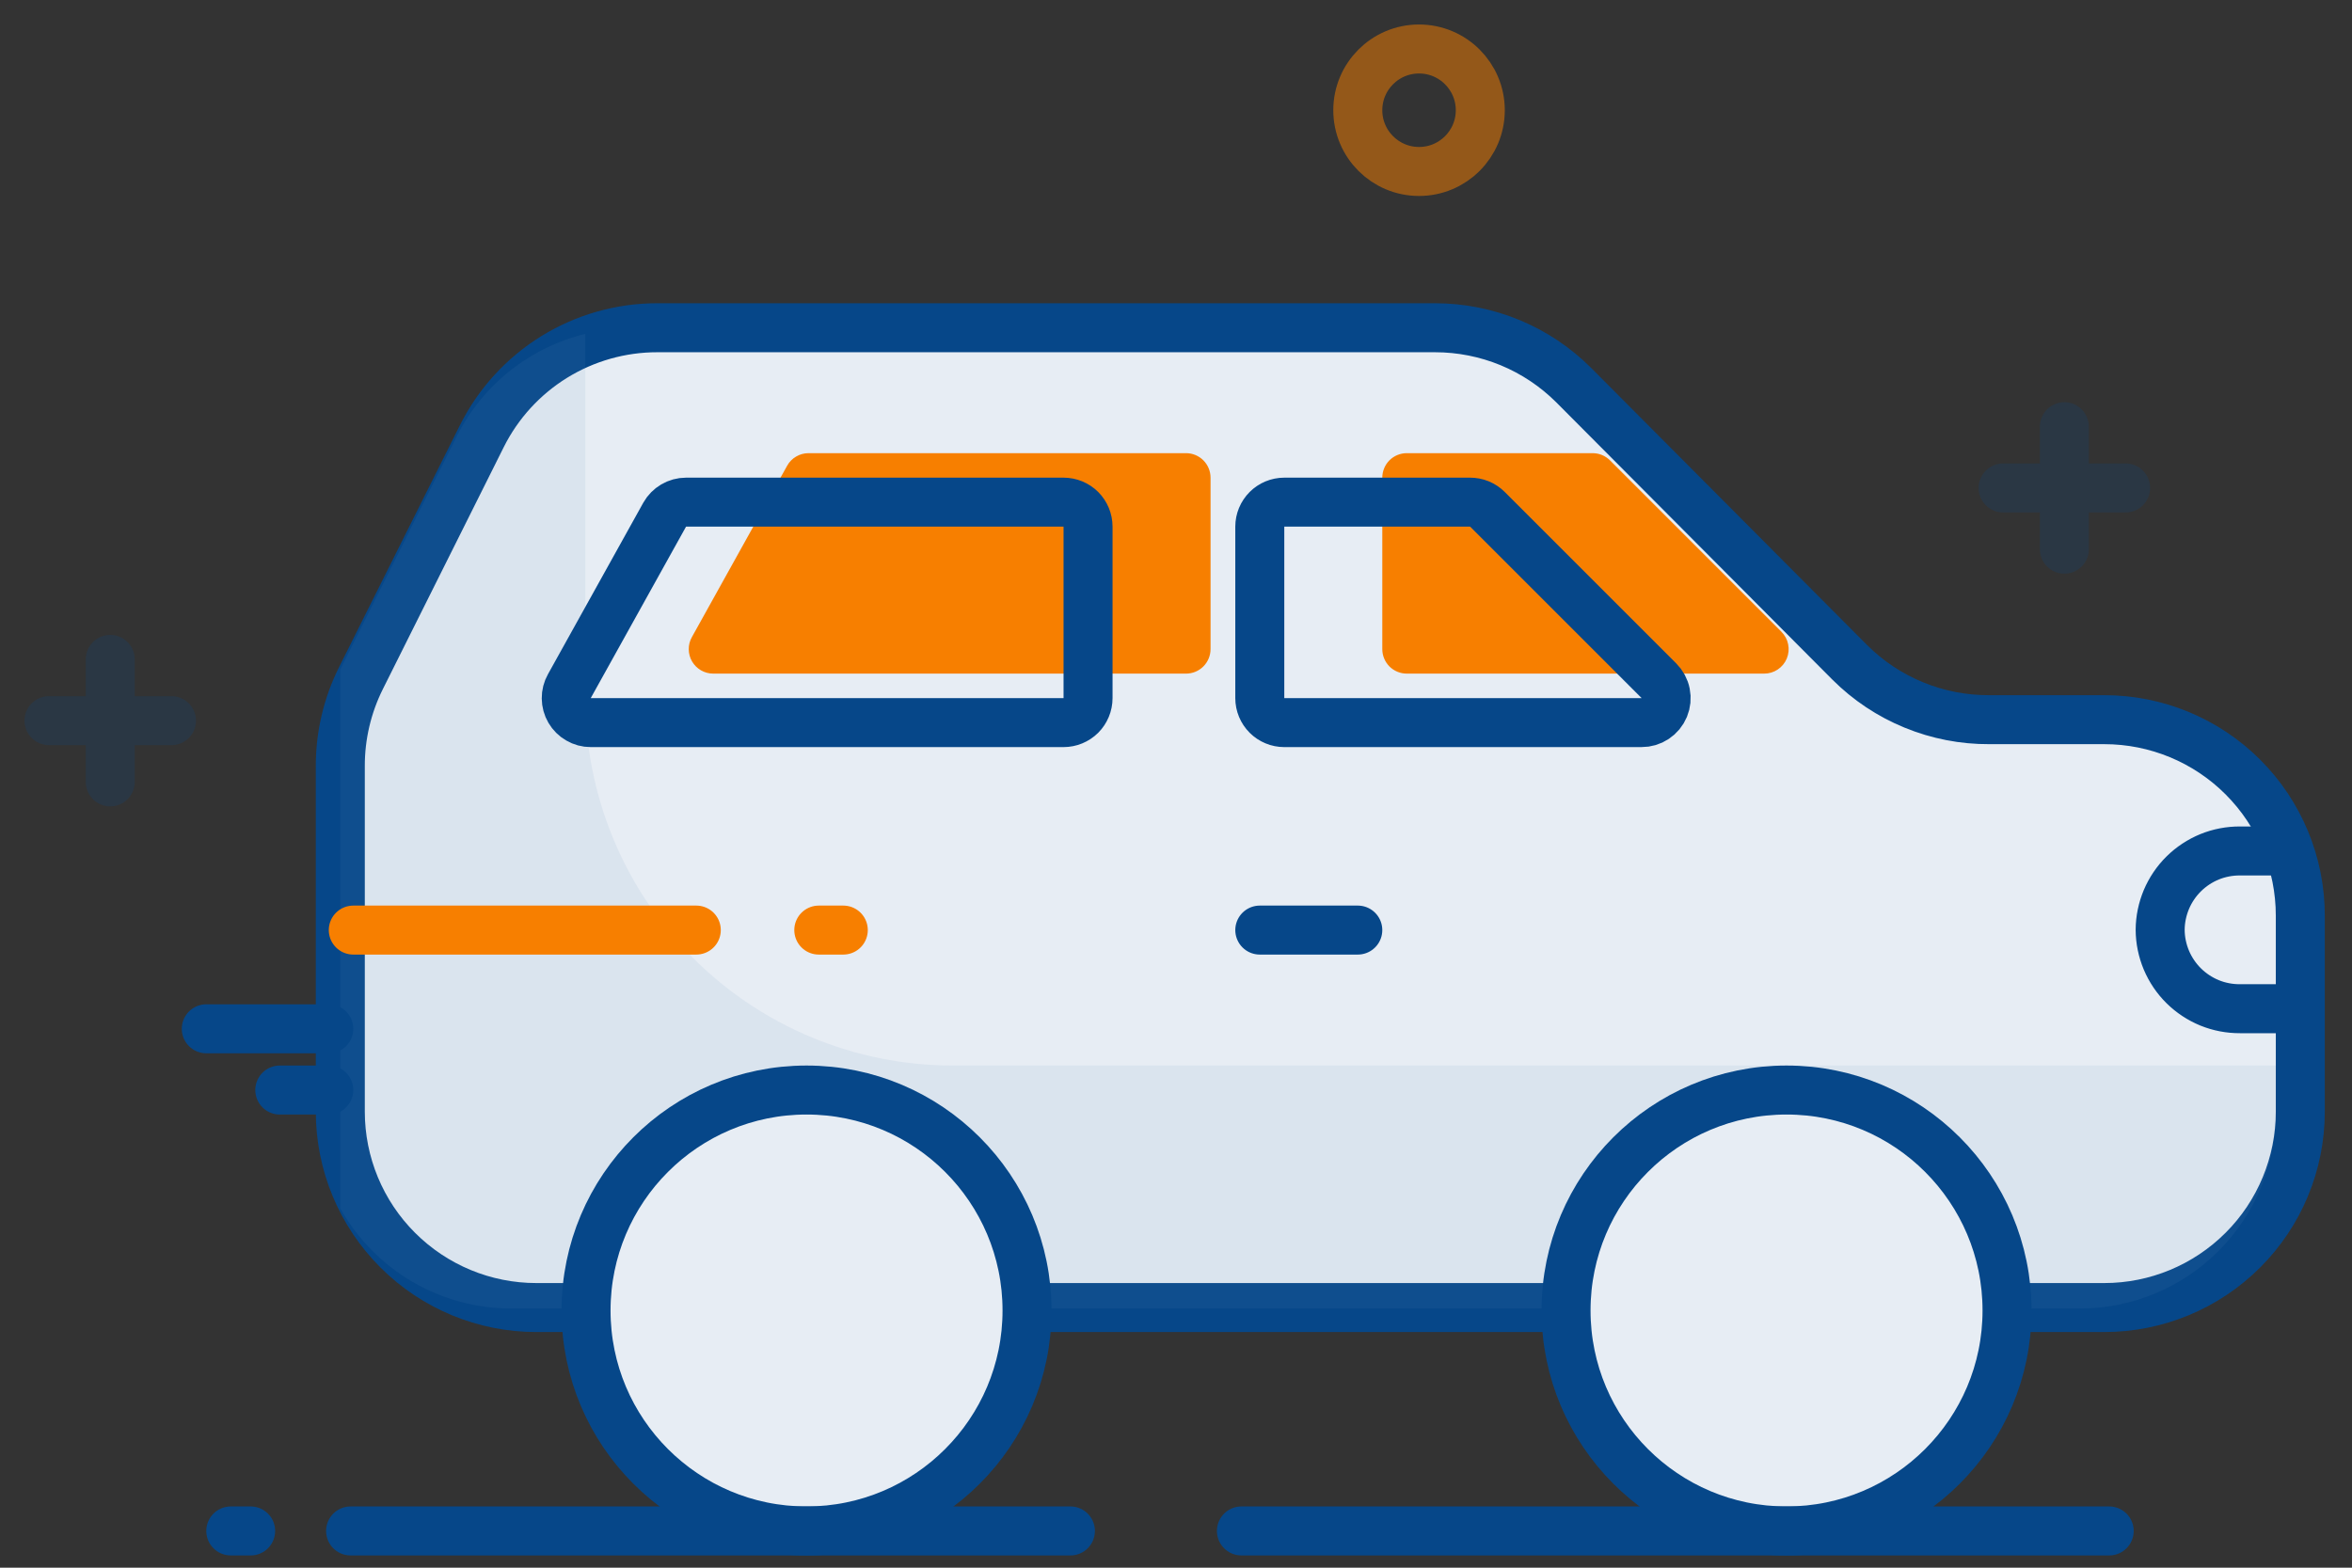 <svg width="48" height="32" viewBox="0 0 48 32" fill="none" xmlns="http://www.w3.org/2000/svg">
<rect x="0" y="0" width="48" height="32" fill="#333333" stroke="none"/>
<g clip-path="url(#clip0_684_4224)">
<path d="M37.75 13.52L32.115 7.86C31.743 7.489 31.302 7.194 30.816 6.993C30.331 6.793 29.811 6.69 29.285 6.69H13.415C12.672 6.689 11.943 6.896 11.311 7.286C10.679 7.677 10.168 8.235 9.835 8.9L7.365 13.845C7.088 14.401 6.944 15.014 6.945 15.635V22.69C6.945 23.751 7.366 24.768 8.117 25.518C8.867 26.268 9.884 26.69 10.945 26.69H42.945C44.006 26.69 45.023 26.268 45.773 25.518C46.524 24.768 46.945 23.751 46.945 22.69V18.69C46.945 17.629 46.524 16.612 45.773 15.861C45.023 15.111 44.006 14.69 42.945 14.69H40.6C40.071 14.693 39.547 14.591 39.058 14.39C38.569 14.19 38.124 13.894 37.75 13.52Z" fill="#E7EDF4" stroke="#064789" stroke-linecap="round" stroke-linejoin="round"/>
<path opacity="0.1" d="M11.945 14.25V6.815C11.384 6.953 10.859 7.21 10.406 7.57C9.954 7.93 9.585 8.384 9.325 8.9L6.945 13.665V24.665C7.293 25.287 7.801 25.804 8.417 26.164C9.032 26.523 9.732 26.712 10.445 26.71H42.445C43.506 26.71 44.523 26.288 45.273 25.538C46.024 24.788 46.445 23.771 46.445 22.71V21.75H19.445C17.456 21.75 15.548 20.96 14.142 19.553C12.735 18.147 11.945 16.239 11.945 14.25Z" fill="#6A91B8"/>
<path d="M7.21 18.985H14.21M16.71 18.985H17.21" stroke="#F77F00" stroke-linecap="round" stroke-linejoin="round"/>
<path d="M36 13.75H28.71C28.577 13.75 28.45 13.697 28.356 13.604C28.263 13.51 28.21 13.383 28.21 13.25V9.75C28.21 9.617 28.263 9.49 28.356 9.396C28.45 9.303 28.577 9.25 28.71 9.25H32.5C32.566 9.25 32.631 9.262 32.692 9.287C32.753 9.312 32.808 9.349 32.855 9.395L36.355 12.895C36.425 12.965 36.474 13.054 36.493 13.152C36.513 13.249 36.503 13.35 36.465 13.442C36.427 13.534 36.362 13.612 36.279 13.667C36.197 13.722 36.099 13.751 36 13.75ZM14.555 13.75H24.205C24.338 13.75 24.465 13.697 24.558 13.604C24.652 13.51 24.705 13.383 24.705 13.25V9.75C24.705 9.617 24.652 9.49 24.558 9.396C24.465 9.303 24.338 9.25 24.205 9.25H16.5C16.411 9.25 16.324 9.274 16.248 9.319C16.172 9.363 16.108 9.428 16.065 9.505L14.12 13.005C14.077 13.081 14.055 13.167 14.056 13.254C14.057 13.341 14.08 13.427 14.124 13.502C14.168 13.577 14.231 13.64 14.306 13.683C14.382 13.727 14.468 13.75 14.555 13.75Z" fill="#F77F00"/>
<path d="M16.46 31.25C18.945 31.25 20.96 29.235 20.96 26.75C20.96 24.265 18.945 22.25 16.46 22.25C13.975 22.25 11.96 24.265 11.96 26.75C11.96 29.235 13.975 31.25 16.46 31.25Z" fill="#E7EDF4" stroke="#064789" stroke-linecap="round" stroke-linejoin="round"/>
<path d="M36.46 31.25C38.945 31.25 40.96 29.235 40.96 26.75C40.96 24.265 38.945 22.25 36.46 22.25C33.975 22.25 31.96 24.265 31.96 26.75C31.96 29.235 33.975 31.25 36.46 31.25Z" fill="#E7EDF4" stroke="#064789" stroke-linecap="round" stroke-linejoin="round"/>
<path d="M25.71 18.985H27.71M46.845 20.59H45.715C45.502 20.591 45.291 20.551 45.094 20.471C44.897 20.39 44.718 20.272 44.567 20.123C44.415 19.973 44.295 19.795 44.212 19.599C44.13 19.403 44.086 19.193 44.085 18.98C44.086 18.767 44.13 18.557 44.212 18.361C44.295 18.165 44.415 17.987 44.567 17.837C44.718 17.688 44.897 17.57 45.094 17.489C45.291 17.409 45.502 17.369 45.715 17.37H46.53M25.335 31.25H43.045M7.155 31.25H21.845M4.71 31.25H5.115M4.21 21H6.71M5.71 22.25H6.71M33.5 14.75H26.21C26.077 14.75 25.95 14.697 25.857 14.604C25.763 14.51 25.71 14.383 25.71 14.25V10.75C25.71 10.617 25.763 10.49 25.857 10.396C25.95 10.303 26.077 10.25 26.21 10.25H30C30.066 10.25 30.131 10.262 30.192 10.287C30.253 10.312 30.308 10.349 30.355 10.395L33.855 13.895C33.925 13.965 33.974 14.054 33.993 14.152C34.013 14.249 34.003 14.35 33.965 14.442C33.927 14.534 33.862 14.612 33.779 14.667C33.697 14.722 33.599 14.751 33.5 14.75ZM12.055 14.75H21.705C21.838 14.75 21.965 14.697 22.059 14.604C22.152 14.51 22.205 14.383 22.205 14.25V10.75C22.205 10.617 22.152 10.49 22.059 10.396C21.965 10.303 21.838 10.25 21.705 10.25H14C13.911 10.25 13.825 10.274 13.748 10.319C13.672 10.364 13.608 10.428 13.565 10.505L11.62 14.005C11.577 14.081 11.555 14.167 11.556 14.254C11.557 14.341 11.58 14.427 11.624 14.502C11.668 14.577 11.731 14.64 11.807 14.683C11.882 14.727 11.968 14.75 12.055 14.75Z" stroke="#064789" stroke-linecap="round" stroke-linejoin="round"/>
<path opacity="0.2" d="M2.25 13.46V15.96M3.5 14.71H1M42.13 8.71V11.21M43.38 9.96H40.88" stroke="#064789" stroke-linecap="round" stroke-linejoin="round"/>
<path opacity="0.5" d="M28.96 3.5C29.65 3.5 30.21 2.94 30.21 2.25C30.21 1.56 29.65 1 28.96 1C28.27 1 27.71 1.56 27.71 2.25C27.71 2.94 28.27 3.5 28.96 3.5Z" stroke="#F77F00" stroke-linecap="round" stroke-linejoin="round"/>
</g>
<defs>
<clipPath id="clip0_684_4224">
<rect width="48" height="32" fill="white"/>
</clipPath>
</defs>
</svg>
